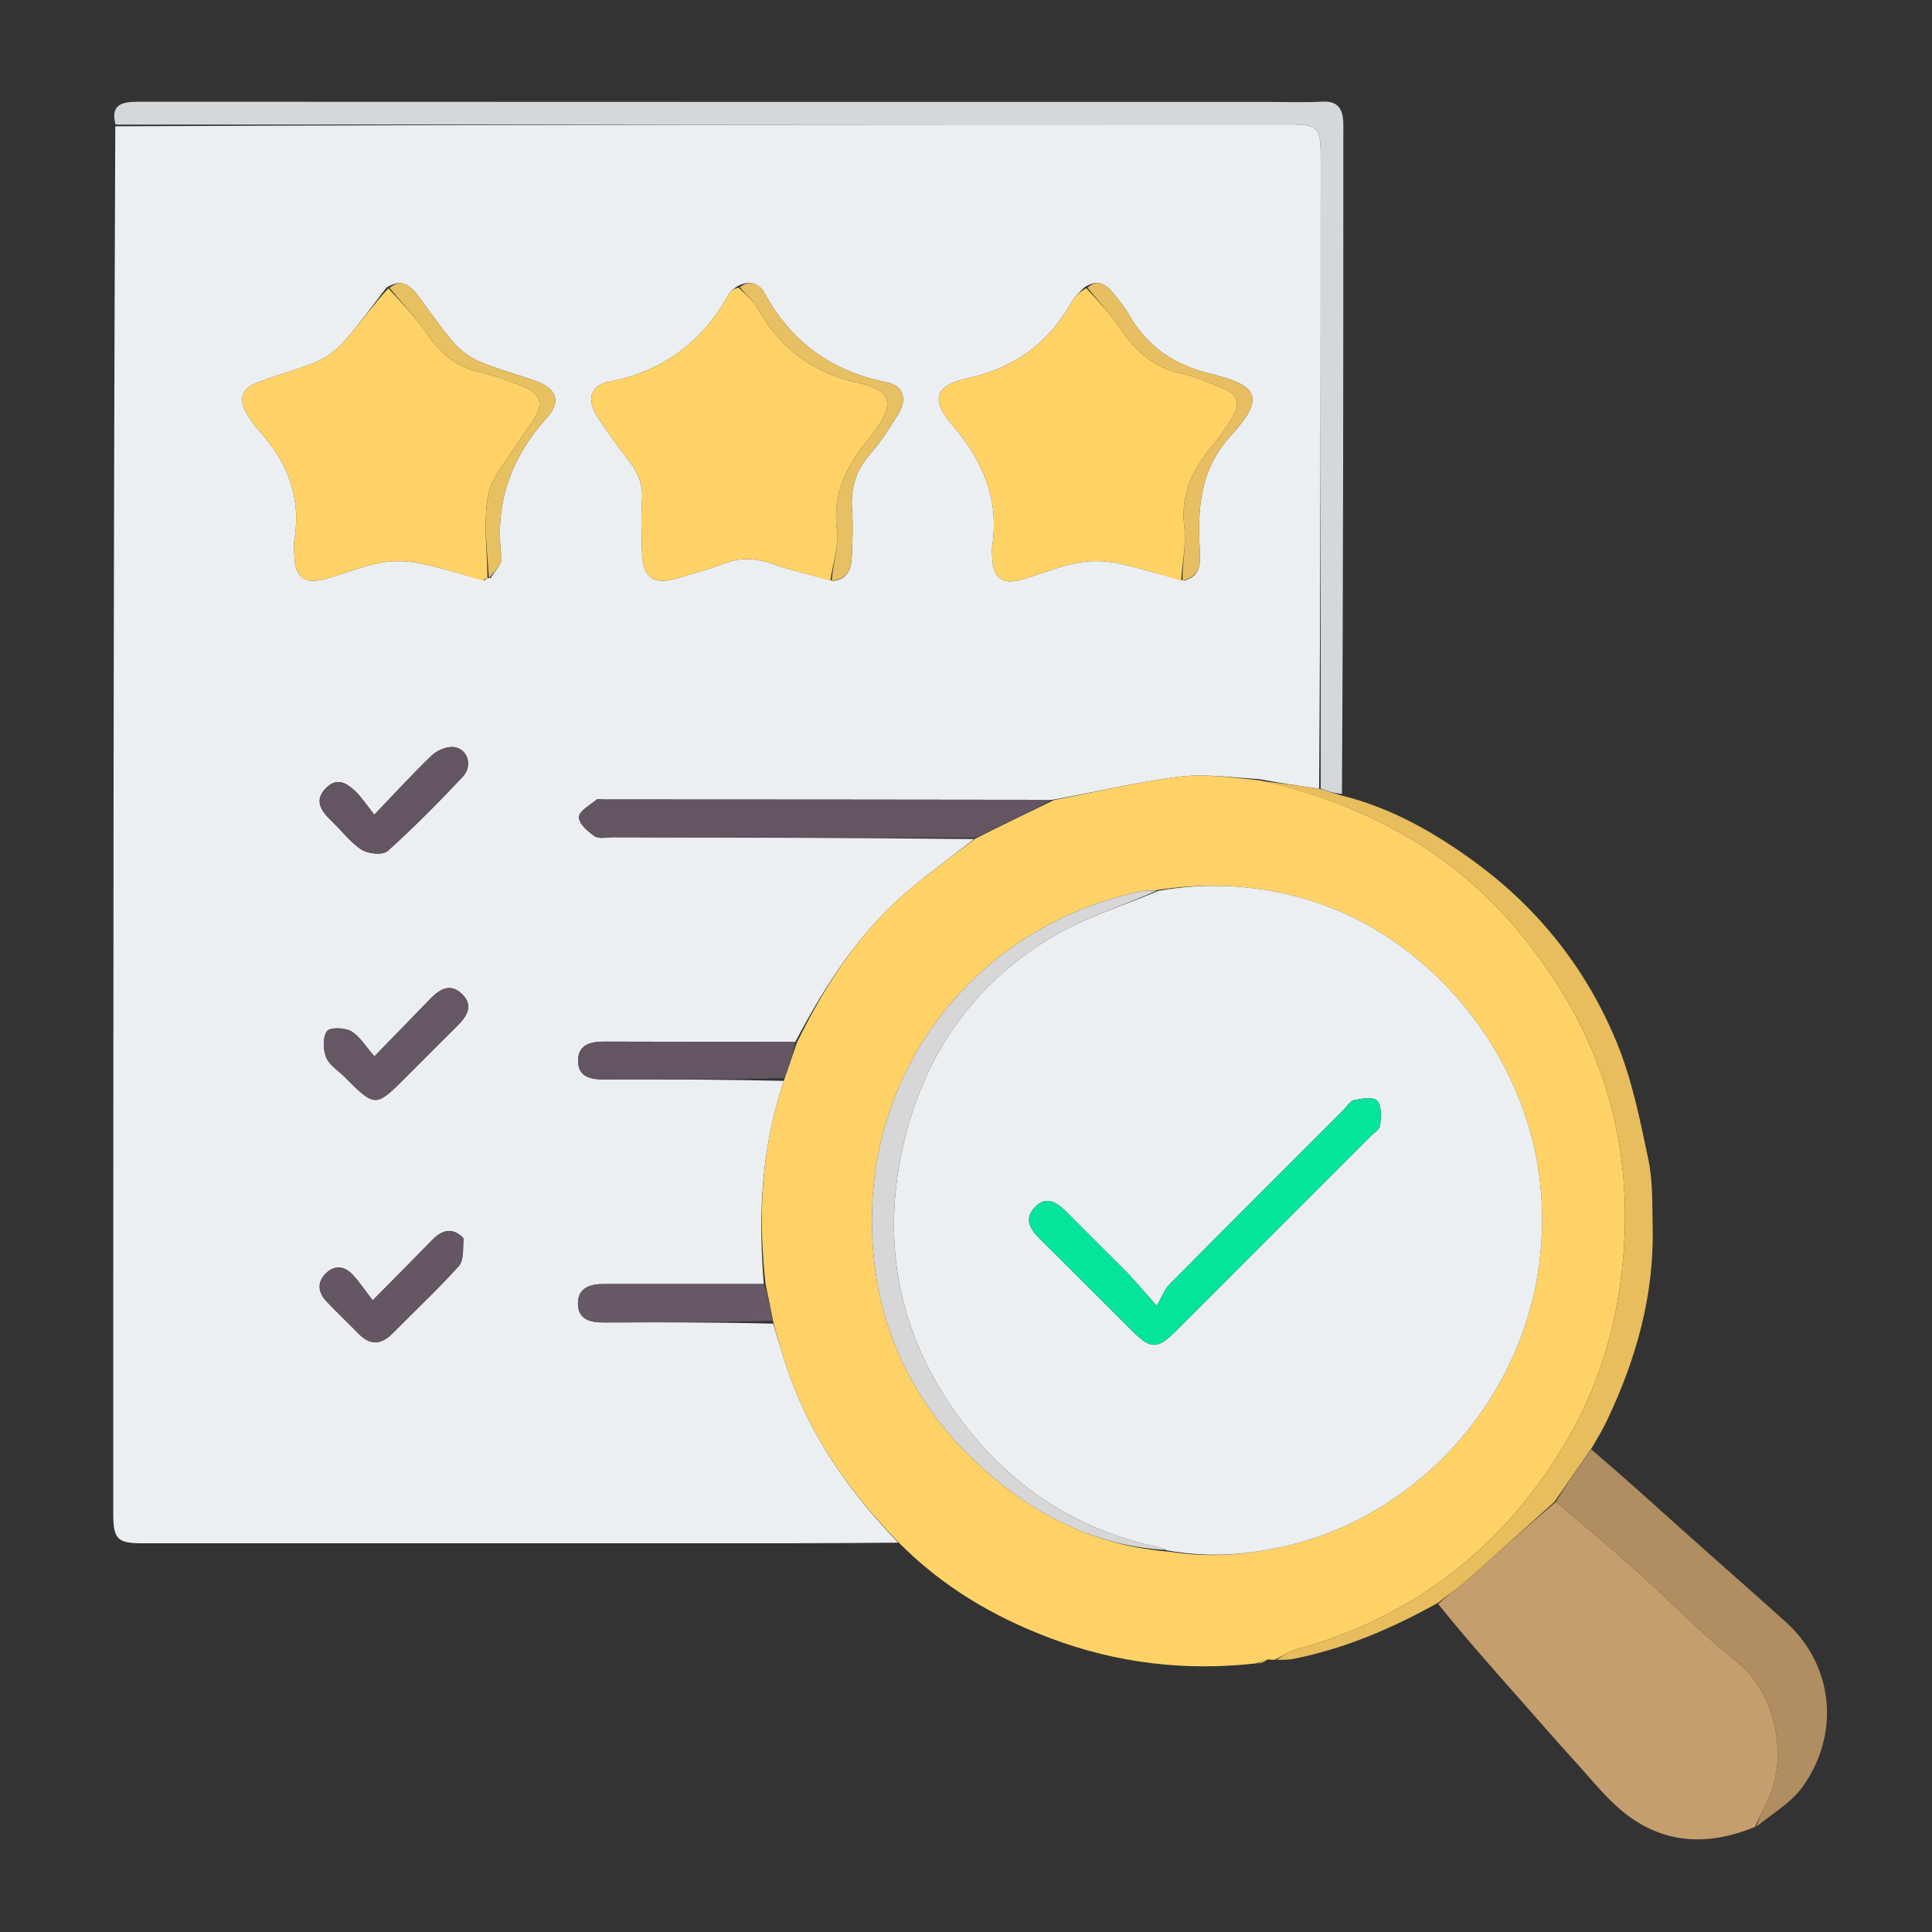 <svg version="1.1" id="Layer_1" xmlns="http://www.w3.org/2000/svg" xmlns:xlink="http://www.w3.org/1999/xlink" x="0px" y="0px"
	 width="100%" viewBox="0 0 512 512" enable-background="new 0 0 512 512" xml:space="preserve">
<rect x="0" y="0" width="512" height="512" fill="#333333" stroke="none"/>
<path fill="#000000" opacity="0" stroke="none"
	d="
M513,179
	C513,290.64 513,401.779 513,512.959
	C342.402,512.959 171.804,512.959 1.103,512.959
	C1.103,342.444 1.103,171.888 1.103,1.166
	C171.667,1.166 342.333,1.166 513,1.166
	C513,60.196 513,119.348 513,179
M422.232,383.263
	C423.456,380.977 424.775,378.737 425.888,376.398
	C433.612,360.161 438.404,343.209 437.969,325.064
	C437.827,319.141 438.05,313.075 436.844,307.34
	C434.653,296.929 432.551,286.294 428.556,276.511
	C420.634,257.11 407.933,240.947 390.925,228.492
	C380.284,220.7 368.916,214.165 355.989,209.914
	C355.992,151.441 355.995,92.968 355.998,34.495
	C355.998,33.829 356.021,33.161 355.995,32.496
	C355.854,28.921 354.624,26.705 350.407,26.938
	C345.425,27.212 340.415,27.002 335.418,27.002
	C235.797,27.002 136.176,27.015 36.555,26.96
	C32.221,26.957 29.23,27.76 30.028,33.946
	C30.024,156.384 30.019,278.822 30.018,401.26
	C30.018,407.857 31.135,408.987 37.667,408.988
	C94.472,408.992 151.276,408.998 208.081,408.983
	C218.072,408.98 228.062,408.879 238.655,409.127
	C249.899,420.561 263.304,428.463 278.264,434.105
	C296.011,440.8 314.204,442.94 333.663,440.974
	C334.45,440.672 335.237,440.371 336.674,439.959
	C337.108,439.905 337.542,439.852 338.814,439.974
	C340.117,439.866 341.445,439.884 342.719,439.631
	C356.289,436.937 368.857,431.6 381.012,425.742
	C388.084,433.728 395.157,441.713 402.228,449.7
	C407.349,455.485 412.398,461.337 417.609,467.04
	C421.933,471.772 425.954,476.974 430.981,480.832
	C441.436,488.855 453.125,489.095 465.789,484.021
	C469.822,480.546 474.721,477.691 477.729,473.484
	C487.849,459.328 485.824,441.183 473.297,429.885
	C464.598,422.04 455.768,414.341 447.041,406.528
	C438.667,399.031 430.351,391.47 422.232,383.263
z"/>
<path fill="#ECEFF1" opacity="1" stroke="none"
	d="
M238.053,408.823
	C228.062,408.879 218.072,408.98 208.081,408.983
	C151.276,408.998 94.472,408.992 37.667,408.988
	C31.135,408.987 30.018,407.857 30.018,401.26
	C30.019,278.822 30.024,156.384 30.555,33.474
	C134.559,32.996 238.036,32.991 341.512,32.987
	C349.303,32.987 349.996,33.677 349.997,41.572
	C350,97.393 349.995,153.213 349.579,209.039
	C344.116,208.251 339.068,207.459 333.664,206.468
	C326.357,206.061 319.297,204.987 312.48,205.842
	C301.343,207.24 290.364,209.896 278.824,211.969
	C238.903,211.901 199.476,211.885 160.049,211.87
	C159.383,211.87 158.493,211.607 158.091,211.936
	C156.343,213.367 153.464,214.938 153.424,216.521
	C153.38,218.23 155.782,220.39 157.611,221.617
	C158.777,222.4 160.84,221.882 162.502,221.885
	C194.439,221.954 226.376,222.015 258.118,222.366
	C251.785,227.413 245.388,231.875 239.563,236.989
	C227.186,247.857 218.467,261.484 210.764,276.115
	C193.607,276.076 176.944,276.105 160.281,276.039
	C156.568,276.025 153.203,276.765 153.204,281.107
	C153.205,285.514 156.642,286.086 160.322,286.074
	C176.152,286.021 191.982,286.077 207.712,286.442
	C207.082,288.532 206.52,290.263 206.028,292.015
	C201.568,307.879 201.084,324.005 202.412,340.276
	C187.986,340.273 174.019,340.261 160.051,340.277
	C156.401,340.282 153.062,341.229 153.164,345.609
	C153.258,349.695 156.443,350.478 159.932,350.466
	C174.897,350.412 189.861,350.398 204.908,350.784
	C206.288,355.307 207.495,359.448 208.899,363.521
	C214.919,380.994 225.368,395.632 238.053,408.823
M129.066,153.17
	C129.066,153.17 129.177,153.193 129.961,153.25
	C131.002,151.431 133.131,149.468 132.913,147.815
	C131.005,133.361 135.423,121.269 145.058,110.525
	C148.781,106.373 147.412,102.951 142.174,101.04
	C137.185,99.22 131.997,97.901 127.119,95.837
	C124.543,94.747 122.046,92.881 120.206,90.764
	C116.727,86.761 113.789,82.292 110.544,78.08
	C108.597,75.553 106.356,73.667 102.383,76.258
	C98.721,80.975 95.252,85.861 91.318,90.34
	C89.352,92.579 86.775,94.623 84.059,95.79
	C78.893,98.01 73.353,99.345 68.112,101.409
	C63.909,103.065 63.149,105.986 65.491,109.786
	C66.361,111.198 67.271,112.626 68.389,113.837
	C75.976,122.059 79.873,131.46 78.035,142.823
	C77.799,144.281 77.972,145.813 78.015,147.309
	C78.178,153.094 80.737,154.99 86.447,153.375
	C91.233,152.022 95.888,150.07 100.746,149.146
	C104.156,148.497 107.913,148.618 111.333,149.303
	C116.98,150.434 122.481,152.297 128.566,153.839
	C128.737,153.578 128.908,153.318 129.066,153.17
M313.748,153.877
	C318.048,152.796 318.16,149.407 317.97,145.985
	C317.355,134.916 317.877,124.515 326.167,115.484
	C336.073,104.694 332.572,101.941 320.467,98.964
	C311.034,96.645 304.03,91.796 299.229,83.451
	C297.995,81.307 296.389,79.357 294.81,77.438
	C292.971,75.205 290.806,73.892 287.334,76.187
	C286.23,77.418 284.845,78.494 284.064,79.905
	C277.941,90.975 268.835,97.509 256.351,100.266
	C247.649,102.188 246.589,105.94 252.495,112.808
	C260.481,122.097 264.821,132.228 262.963,144.601
	C262.793,145.739 262.927,146.928 262.975,148.091
	C263.177,153.068 265.617,154.998 270.471,153.661
	C275.425,152.297 280.212,150.225 285.223,149.202
	C288.626,148.506 292.395,148.54 295.811,149.212
	C301.622,150.355 307.283,152.257 313.748,153.877
M220.793,153.946
	C224.633,153.528 225.604,150.759 225.739,147.576
	C225.916,143.423 226.104,139.24 225.803,135.106
	C225.397,129.515 226.71,124.778 230.484,120.479
	C233.319,117.25 235.67,113.557 237.954,109.895
	C240.469,105.862 239.542,102.236 235.042,101.334
	C220.486,98.414 209.74,90.765 202.645,77.713
	C201.333,75.3 198.835,73.946 195.21,75.974
	C194.587,76.502 193.742,76.908 193.376,77.576
	C186.381,90.337 176.044,98.323 161.533,101.127
	C156.292,102.14 155.361,105.98 158.445,110.634
	C161.016,114.513 163.697,118.335 166.573,121.989
	C169.04,125.123 170.43,128.343 170.142,132.476
	C169.819,137.113 170.04,141.795 170.153,146.454
	C170.314,153.078 173.134,155.125 179.411,153.254
	C183.546,152.021 187.754,150.958 191.759,149.383
	C196.217,147.631 200.384,147.923 204.818,149.457
	C209.806,151.184 214.967,152.409 220.793,153.946
M110.269,282.772
	C113.919,279.122 117.549,275.452 121.226,271.83
	C123.87,269.226 125.58,266.321 122.285,263.278
	C119.272,260.495 116.495,262.143 114.064,264.668
	C109.349,269.562 104.593,274.417 99.211,279.949
	C96.922,277.347 95.394,274.645 93.079,273.298
	C91.372,272.305 87.406,272.207 86.646,273.275
	C85.5,274.886 85.616,278.115 86.415,280.186
	C87.184,282.179 89.492,283.586 91.141,285.232
	C99.486,293.563 99.488,293.561 107.648,285.392
	C108.354,284.685 109.061,283.979 110.269,282.772
M122.698,327.945
	C119.685,325.091 117.046,326.046 114.484,328.67
	C109.621,333.65 104.713,338.586 98.776,344.601
	C96.76,341.994 95.267,339.754 93.459,337.807
	C91.352,335.536 88.72,335.153 86.403,337.404
	C83.937,339.799 84.289,342.531 86.552,344.921
	C89.3,347.824 92.22,350.564 95.006,353.431
	C98.08,356.594 101.009,356.422 104.045,353.35
	C109.901,347.424 116.01,341.731 121.57,335.542
	C122.961,333.994 122.666,330.929 122.698,327.945
M94.996,210.538
	C92.401,207.811 89.464,205.472 86.152,209.089
	C83.159,212.357 85.314,215.152 87.931,217.635
	C90.586,220.156 92.832,223.265 95.848,225.188
	C97.598,226.303 101.474,226.662 102.743,225.523
	C109.671,219.305 116.221,212.644 122.616,205.867
	C125.476,202.836 123.833,198.147 119.954,197.96
	C118.102,197.871 115.739,198.939 114.357,200.265
	C109.376,205.042 104.715,210.151 99.189,215.91
	C97.541,213.727 96.534,212.392 94.996,210.538
z"/>
<path fill="#FFD267" opacity="1" stroke="none"
	d="
M211.258,276.149
	C218.467,261.484 227.186,247.857 239.563,236.989
	C245.388,231.875 251.785,227.413 258.437,222.266
	C265.74,218.591 272.529,215.306 279.319,212.021
	C290.364,209.896 301.343,207.24 312.48,205.842
	C319.297,204.987 326.357,206.061 333.875,206.807
	C361.586,213.05 384.756,225.501 402.667,247.115
	C423.423,272.162 432.957,300.58 430.168,333.249
	C428.624,351.332 423.556,368.086 414.191,383.481
	C397.68,410.624 374.178,428.709 343.396,437.141
	C341.49,437.663 339.779,438.896 337.977,439.798
	C337.542,439.852 337.108,439.905 336.165,439.759
	C334.763,439.972 333.87,440.385 332.977,440.798
	C314.204,442.94 296.011,440.8 278.264,434.105
	C263.304,428.463 249.899,420.561 238.354,408.975
	C225.368,395.632 214.919,380.994 208.899,363.521
	C207.495,359.448 206.288,355.307 204.933,350.435
	C204.207,346.542 203.538,343.41 202.87,340.278
	C201.084,324.005 201.568,307.879 206.028,292.015
	C206.52,290.263 207.082,288.532 207.836,286.082
	C209.126,282.298 210.192,279.223 211.258,276.149
M309.841,411.207
	C320.854,412.982 331.69,412.005 342.456,409.295
	C381.738,399.405 413.001,360.185 408.192,313.862
	C404.585,279.111 378.549,247.24 344.888,237.95
	C332.328,234.483 319.78,233.799 306.16,235.942
	C304.997,236.001 303.802,235.91 302.675,236.142
	C261.775,244.551 232.617,278.781 231.141,319.758
	C230.109,348.412 240.795,372.434 262.655,391.059
	C275.965,402.399 291.276,409.708 309.841,411.207
z"/>
<path fill="#C49E6C" opacity="1" stroke="none"
	d="
M465.088,484.157
	C453.125,489.095 441.436,488.855 430.981,480.832
	C425.954,476.974 421.933,471.772 417.609,467.04
	C412.398,461.337 407.349,455.485 402.228,449.7
	C395.157,441.713 388.084,433.728 381.138,425.087
	C383.521,422.777 385.919,421.282 388.009,419.439
	C396.051,412.348 403.994,405.145 412.321,398.024
	C419.896,404.327 427.207,410.497 434.329,416.876
	C442.955,424.602 450.999,433.043 460.067,440.195
	C471.132,448.921 473.745,466.025 468.463,477.07
	C467.334,479.43 466.213,481.794 465.088,484.157
z"/>
<path fill="#D5D8DA" opacity="1" stroke="none"
	d="
M349.993,209.034
	C349.995,153.213 350,97.393 349.997,41.572
	C349.996,33.677 349.303,32.987 341.512,32.987
	C238.036,32.991 134.559,32.996 30.625,33.011
	C29.23,27.76 32.221,26.957 36.555,26.96
	C136.176,27.015 235.797,27.002 335.418,27.002
	C340.415,27.002 345.425,27.212 350.407,26.938
	C354.624,26.705 355.854,28.921 355.995,32.496
	C356.021,33.161 355.998,33.829 355.998,34.495
	C355.995,92.968 355.992,151.441 355.627,210.375
	C353.508,210.236 351.751,209.635 349.993,209.034
z"/>
<path fill="#E7BD5D" opacity="1" stroke="none"
	d="
M349.579,209.039
	C351.751,209.635 353.508,210.236 355.621,210.833
	C368.916,214.165 380.284,220.7 390.925,228.492
	C407.933,240.947 420.634,257.11 428.556,276.511
	C432.551,286.294 434.653,296.929 436.844,307.34
	C438.05,313.075 437.827,319.141 437.969,325.064
	C438.404,343.209 433.612,360.161 425.888,376.398
	C424.775,378.737 423.456,380.977 421.817,383.757
	C418.259,388.829 415.117,393.406 411.974,397.984
	C403.994,405.145 396.051,412.348 388.009,419.439
	C385.919,421.282 383.521,422.777 381.111,424.737
	C368.857,431.6 356.289,436.937 342.719,439.631
	C341.445,439.884 340.117,439.866 338.396,439.886
	C339.779,438.896 341.49,437.663 343.396,437.141
	C374.178,428.709 397.68,410.624 414.191,383.481
	C423.556,368.086 428.624,351.332 430.168,333.249
	C432.957,300.58 423.423,272.162 402.667,247.115
	C384.756,225.501 361.586,213.05 334.231,207.006
	C339.068,207.459 344.116,208.251 349.579,209.039
z"/>
<path fill="#B08E61" opacity="1" stroke="none"
	d="
M412.321,398.024
	C415.117,393.406 418.259,388.829 421.706,384.095
	C430.351,391.47 438.667,399.031 447.041,406.528
	C455.768,414.341 464.598,422.04 473.297,429.885
	C485.824,441.183 487.849,459.328 477.729,473.484
	C474.721,477.691 469.822,480.546 465.439,484.089
	C466.213,481.794 467.334,479.43 468.463,477.07
	C473.745,466.025 471.132,448.921 460.067,440.195
	C450.999,433.043 442.955,424.602 434.329,416.876
	C427.207,410.497 419.896,404.327 412.321,398.024
z"/>
<path fill="#E7BD5D" opacity="1" stroke="none"
	d="
M333.32,440.886
	C333.87,440.385 334.763,439.972 335.84,439.814
	C335.237,440.371 334.45,440.672 333.32,440.886
z"/>
<path fill="#FFD267" opacity="1" stroke="none"
	d="
M220.053,153.853
	C214.967,152.409 209.806,151.184 204.818,149.457
	C200.384,147.923 196.217,147.631 191.759,149.383
	C187.754,150.958 183.546,152.021 179.411,153.254
	C173.134,155.125 170.314,153.078 170.153,146.454
	C170.04,141.795 169.819,137.113 170.142,132.476
	C170.43,128.343 169.04,125.123 166.573,121.989
	C163.697,118.335 161.016,114.513 158.445,110.634
	C155.361,105.98 156.292,102.14 161.533,101.127
	C176.044,98.323 186.381,90.337 193.376,77.576
	C193.742,76.908 194.587,76.502 195.706,76.21
	C197.738,78.18 199.641,79.708 200.749,81.683
	C206.73,92.347 215.399,98.814 227.536,101.513
	C236.373,103.479 237.061,106.735 231.927,114.123
	C231.362,114.936 230.704,115.685 230.077,116.454
	C224.418,123.406 220.563,130.758 221.786,140.348
	C222.342,144.705 220.699,149.342 220.053,153.853
z"/>
<path fill="#FFD267" opacity="1" stroke="none"
	d="
M128.043,153.852
	C122.481,152.297 116.98,150.434 111.333,149.303
	C107.913,148.618 104.156,148.497 100.746,149.146
	C95.888,150.07 91.233,152.022 86.447,153.375
	C80.737,154.99 78.178,153.094 78.015,147.309
	C77.972,145.813 77.799,144.281 78.035,142.823
	C79.873,131.46 75.976,122.059 68.389,113.837
	C67.271,112.626 66.361,111.198 65.491,109.786
	C63.149,105.986 63.909,103.065 68.112,101.409
	C73.353,99.345 78.893,98.01 84.059,95.79
	C86.775,94.623 89.352,92.579 91.318,90.34
	C95.252,85.861 98.721,80.975 102.909,76.41
	C106.689,80.492 110.249,84.212 113.116,88.406
	C116.648,93.569 120.877,97.246 127.141,98.636
	C131.013,99.496 134.775,100.939 138.496,102.358
	C143.302,104.192 144.173,106.931 141.457,111.201
	C140.125,113.298 138.512,115.219 137.22,117.337
	C134.418,121.932 130.288,126.331 129.36,131.306
	C128.044,138.368 129.122,145.876 129.177,153.193
	C129.177,153.193 129.066,153.17 128.86,153.188
	C128.376,153.352 128.172,153.567 128.043,153.852
z"/>
<path fill="#FFD266" opacity="1" stroke="none"
	d="
M313.008,153.84
	C307.283,152.257 301.622,150.355 295.811,149.212
	C292.395,148.54 288.626,148.506 285.223,149.202
	C280.212,150.225 275.425,152.297 270.471,153.661
	C265.617,154.998 263.177,153.068 262.975,148.091
	C262.927,146.928 262.793,145.739 262.963,144.601
	C264.821,132.228 260.481,122.097 252.495,112.808
	C246.589,105.94 247.649,102.188 256.351,100.266
	C268.835,97.509 277.941,90.975 284.064,79.905
	C284.845,78.494 286.23,77.418 287.859,76.344
	C291.297,80.077 294.52,83.447 297.053,87.275
	C300.987,93.222 305.872,97.387 313.021,98.97
	C316.878,99.824 320.569,101.501 324.271,102.968
	C328.03,104.457 328.778,107.16 326.669,110.509
	C324.991,113.173 323.245,115.83 321.223,118.232
	C316.019,124.412 312.819,131.006 313.84,139.52
	C314.4,144.193 313.338,149.06 313.008,153.84
z"/>
<path fill="#645563" opacity="1" stroke="none"
	d="
M278.824,211.969
	C272.529,215.306 265.74,218.591 258.632,221.977
	C226.376,222.015 194.439,221.954 162.502,221.885
	C160.84,221.882 158.777,222.4 157.611,221.617
	C155.782,220.39 153.38,218.23 153.424,216.521
	C153.464,214.938 156.343,213.367 158.091,211.936
	C158.493,211.607 159.383,211.87 160.049,211.87
	C199.476,211.885 238.903,211.901 278.824,211.969
z"/>
<path fill="#635562" opacity="1" stroke="none"
	d="
M210.764,276.115
	C210.192,279.223 209.126,282.298 207.936,285.733
	C191.982,286.077 176.152,286.021 160.322,286.074
	C156.642,286.086 153.205,285.514 153.204,281.107
	C153.203,276.765 156.568,276.025 160.281,276.039
	C176.944,276.105 193.607,276.076 210.764,276.115
z"/>
<path fill="#675966" opacity="1" stroke="none"
	d="
M202.412,340.276
	C203.538,343.41 204.207,346.542 204.85,350.022
	C189.861,350.398 174.897,350.412 159.932,350.466
	C156.443,350.478 153.258,349.695 153.164,345.609
	C153.062,341.229 156.401,340.282 160.051,340.277
	C174.019,340.261 187.986,340.273 202.412,340.276
z"/>
<path fill="#655764" opacity="1" stroke="none"
	d="
M110.018,283.023
	C109.061,283.979 108.354,284.685 107.648,285.392
	C99.488,293.561 99.486,293.563 91.141,285.232
	C89.492,283.586 87.184,282.179 86.415,280.186
	C85.616,278.115 85.5,274.886 86.646,273.275
	C87.406,272.207 91.372,272.305 93.079,273.298
	C95.394,274.645 96.922,277.347 99.211,279.949
	C104.593,274.417 109.349,269.562 114.064,264.668
	C116.495,262.143 119.272,260.495 122.285,263.278
	C125.58,266.321 123.87,269.226 121.226,271.83
	C117.549,275.452 113.919,279.122 110.018,283.023
z"/>
<path fill="#655664" opacity="1" stroke="none"
	d="
M122.921,328.253
	C122.666,330.929 122.961,333.994 121.57,335.542
	C116.01,341.731 109.901,347.424 104.045,353.35
	C101.009,356.422 98.08,356.594 95.006,353.431
	C92.22,350.564 89.3,347.824 86.552,344.921
	C84.289,342.531 83.937,339.799 86.403,337.404
	C88.72,335.153 91.352,335.536 93.459,337.807
	C95.267,339.754 96.76,341.994 98.776,344.601
	C104.713,338.586 109.621,333.65 114.484,328.67
	C117.046,326.046 119.685,325.091 122.921,328.253
z"/>
<path fill="#645563" opacity="1" stroke="none"
	d="
M95.261,210.798
	C96.534,212.392 97.541,213.727 99.189,215.91
	C104.715,210.151 109.376,205.042 114.357,200.265
	C115.739,198.939 118.102,197.871 119.954,197.96
	C123.833,198.147 125.476,202.836 122.616,205.867
	C116.221,212.644 109.671,219.305 102.743,225.523
	C101.474,226.662 97.598,226.303 95.848,225.188
	C92.832,223.265 90.586,220.156 87.931,217.635
	C85.314,215.152 83.159,212.357 86.152,209.089
	C89.464,205.472 92.401,207.811 95.261,210.798
z"/>
<path fill="#E7C064" opacity="1" stroke="none"
	d="
M220.423,153.899
	C220.699,149.342 222.342,144.705 221.786,140.348
	C220.563,130.758 224.418,123.406 230.077,116.454
	C230.704,115.685 231.362,114.936 231.927,114.123
	C237.061,106.735 236.373,103.479 227.536,101.513
	C215.399,98.814 206.73,92.347 200.749,81.683
	C199.641,79.708 197.738,78.18 196.041,76.132
	C198.835,73.946 201.333,75.3 202.645,77.713
	C209.74,90.765 220.486,98.414 235.042,101.334
	C239.542,102.236 240.469,105.862 237.954,109.895
	C235.67,113.557 233.319,117.25 230.484,120.479
	C226.71,124.778 225.397,129.515 225.803,135.106
	C226.104,139.24 225.916,143.423 225.739,147.576
	C225.604,150.759 224.633,153.528 220.423,153.899
z"/>
<path fill="#E7BF62" opacity="1" stroke="none"
	d="
M313.378,153.859
	C313.338,149.06 314.4,144.193 313.84,139.52
	C312.819,131.006 316.019,124.412 321.223,118.232
	C323.245,115.83 324.991,113.173 326.669,110.509
	C328.778,107.16 328.03,104.457 324.271,102.968
	C320.569,101.501 316.878,99.824 313.021,98.97
	C305.872,97.387 300.987,93.222 297.053,87.275
	C294.52,83.447 291.297,80.077 288.18,76.232
	C290.806,73.892 292.971,75.205 294.81,77.438
	C296.389,79.357 297.995,81.307 299.229,83.451
	C304.03,91.796 311.034,96.645 320.467,98.964
	C332.572,101.941 336.073,104.694 326.167,115.484
	C317.877,124.515 317.355,134.916 317.97,145.985
	C318.16,149.407 318.048,152.796 313.378,153.859
z"/>
<path fill="#E7C062" opacity="1" stroke="none"
	d="
M129.569,153.222
	C129.122,145.876 128.044,138.368 129.36,131.306
	C130.288,126.331 134.418,121.932 137.22,117.337
	C138.512,115.219 140.125,113.298 141.457,111.201
	C144.173,106.931 143.302,104.192 138.496,102.358
	C134.775,100.939 131.013,99.496 127.141,98.636
	C120.877,97.246 116.648,93.569 113.116,88.406
	C110.249,84.212 106.689,80.492 103.231,76.305
	C106.356,73.667 108.597,75.553 110.544,78.08
	C113.789,82.292 116.727,86.761 120.206,90.764
	C122.046,92.881 124.543,94.747 127.119,95.837
	C131.997,97.901 137.185,99.22 142.174,101.04
	C147.412,102.951 148.781,106.373 145.058,110.525
	C135.423,121.269 131.005,133.361 132.913,147.815
	C133.131,149.468 131.002,151.431 129.569,153.222
z"/>
<path fill="#E7C062" opacity="1" stroke="none"
	d="
M128.304,153.845
	C128.172,153.567 128.376,153.352 128.866,153.132
	C128.908,153.318 128.737,153.578 128.304,153.845
z"/>
<path fill="#ECEFF1" opacity="1" stroke="none"
	d="
M307.011,236.074
	C319.78,233.799 332.328,234.483 344.888,237.95
	C378.549,247.24 404.585,279.111 408.192,313.862
	C413.001,360.185 381.738,399.405 342.456,409.295
	C331.69,412.005 320.854,412.982 309.176,410.846
	C308.042,410.328 307.584,410.119 307.103,410.02
	C285.777,405.632 268.457,394.307 255.462,377.357
	C239.087,356.002 233.337,331.551 239.062,304.909
	C244.316,280.463 257.356,261.122 278.839,248.31
	C287.56,243.109 297.581,240.087 307.011,236.074
M298.985,337.519
	C293.566,332.113 288.128,326.728 282.739,321.294
	C280.186,318.718 277.347,316.667 274.224,319.946
	C271.197,323.126 273.137,325.927 275.756,328.508
	C283.934,336.565 292.016,344.718 300.151,352.818
	C304.973,357.618 306.753,357.605 311.65,352.712
	C328.832,335.541 346.003,318.359 363.172,301.175
	C364.11,300.235 365.64,299.305 365.755,298.246
	C365.993,296.05 366.205,293.146 365.01,291.728
	C364.104,290.653 360.942,291.112 358.904,291.507
	C357.812,291.719 356.962,293.226 356.021,294.167
	C340.611,309.58 325.18,324.973 309.841,340.457
	C308.581,341.729 307.955,343.628 306.556,346.07
	C303.21,342.26 301.347,340.139 298.985,337.519
z"/>
<path fill="#D6D7D6" opacity="1" stroke="none"
	d="
M306.585,236.008
	C297.581,240.087 287.56,243.109 278.839,248.31
	C257.356,261.122 244.316,280.463 239.062,304.909
	C233.337,331.551 239.087,356.002 255.462,377.357
	C268.457,394.307 285.777,405.632 307.103,410.02
	C307.584,410.119 308.042,410.328 308.772,410.754
	C291.276,409.708 275.965,402.399 262.655,391.059
	C240.795,372.434 230.109,348.412 231.141,319.758
	C232.617,278.781 261.775,244.551 302.675,236.142
	C303.802,235.91 304.997,236.001 306.585,236.008
z"/>
<path fill="#05E49B" opacity="1" stroke="none"
	d="
M299.235,337.768
	C301.347,340.139 303.21,342.26 306.556,346.07
	C307.955,343.628 308.581,341.729 309.841,340.457
	C325.18,324.973 340.611,309.58 356.021,294.167
	C356.962,293.226 357.812,291.719 358.904,291.507
	C360.942,291.112 364.104,290.653 365.01,291.728
	C366.205,293.146 365.993,296.05 365.755,298.246
	C365.64,299.305 364.11,300.235 363.172,301.175
	C346.003,318.359 328.832,335.541 311.65,352.712
	C306.753,357.605 304.973,357.618 300.151,352.818
	C292.016,344.718 283.934,336.565 275.756,328.508
	C273.137,325.927 271.197,323.126 274.224,319.946
	C277.347,316.667 280.186,318.718 282.739,321.294
	C288.128,326.728 293.566,332.113 299.235,337.768
z"/>
</svg>
